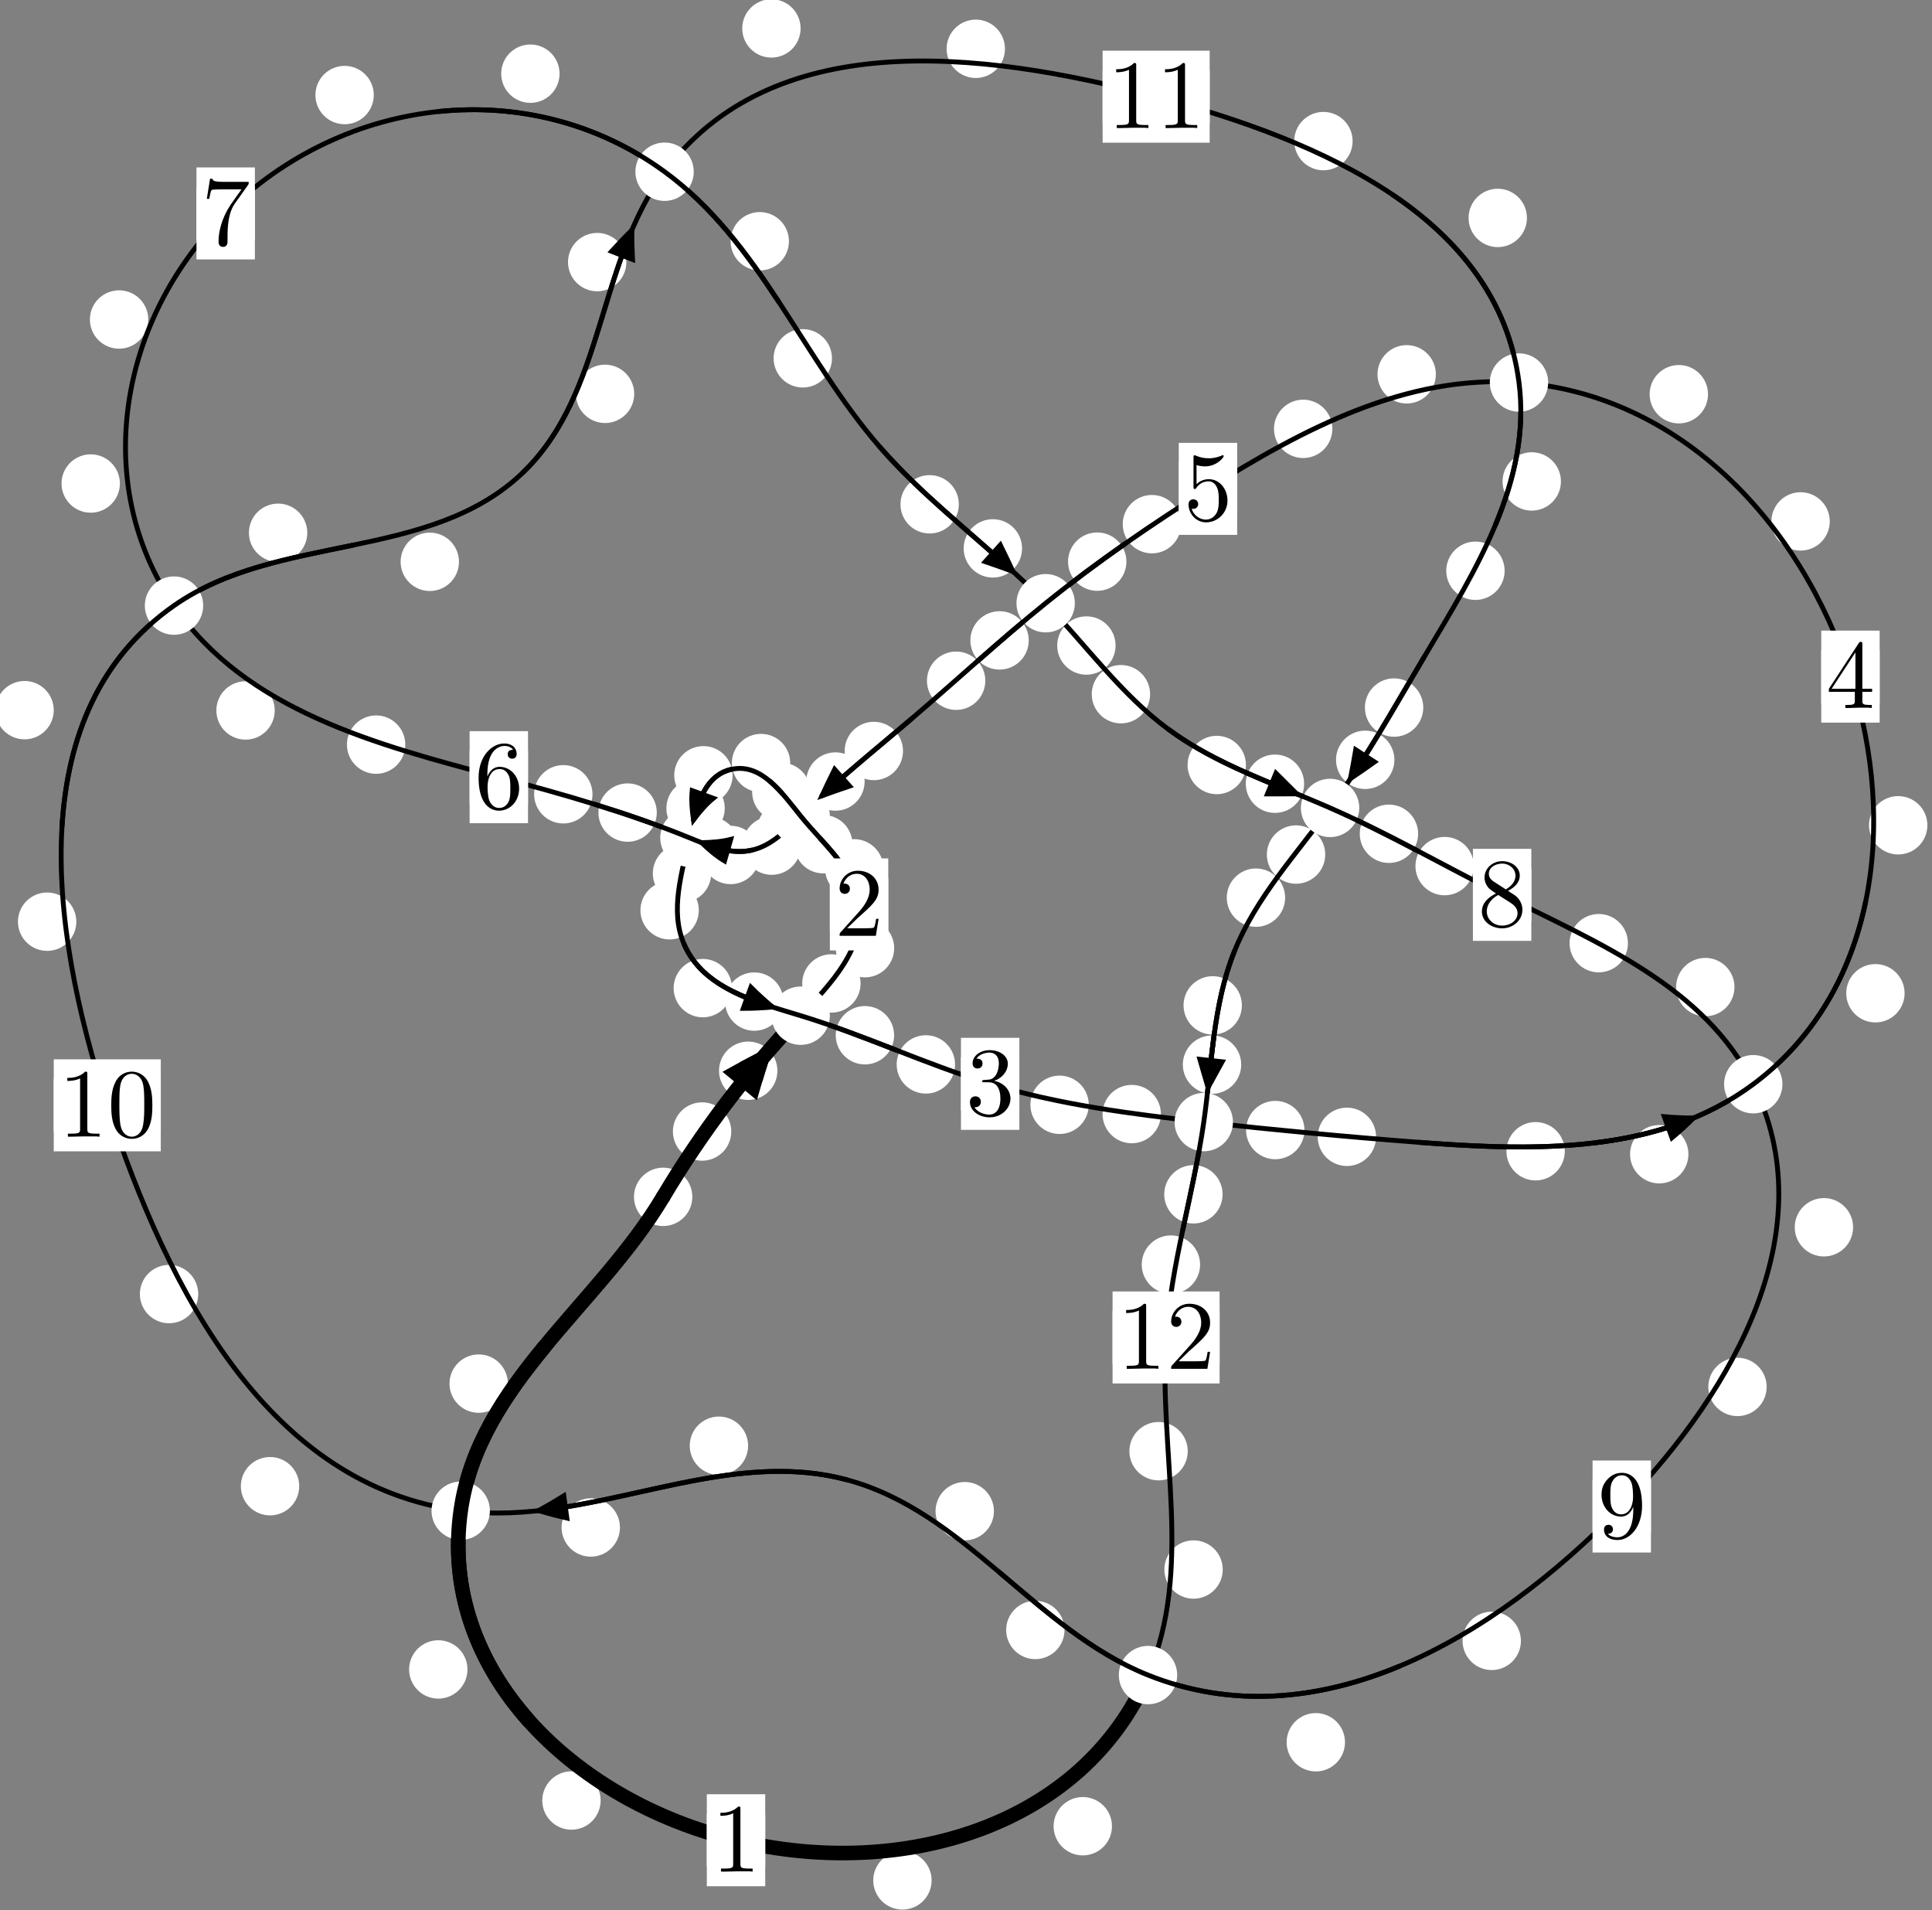 <?xml version="1.0"?>
<!-- Created by MetaPost 1.999 on 2021.07.06:0008 -->
<svg version="1.1" xmlns="http://www.w3.org/2000/svg" xmlns:xlink="http://www.w3.org/1999/xlink" width="197.865" height="195.608" viewBox="0 0 197.865 195.608">
<rect x="0" y="0" width="197.865" height="195.608" fill="#808080" stroke="none"/>
<!-- Original BoundingBox: -82.472122 -91.529343 115.392395 104.078979 -->
  <defs>
    <g transform="scale(0.01,0.01)" id="GLYPHcmr10_48">
      <path style="fill-rule: evenodd;" d="M460 -320C460 -400,455 -480,420 -554C374 -650,292 -666,250 -666C190 -666,117 -640,76 -547C44 -478,39 -400,39 -320C39 -245,43 -155,84 -79C127 2,200 22,249 22C303 22,379 1,423 -94C455 -163,460 -241,460 -320M249 -0C210 -0,151 -25,133 -121C122 -181,122 -273,122 -332C122 -396,122 -462,130 -516C149 -635,224 -644,249 -644C282 -644,348 -626,367 -527C377 -471,377 -395,377 -332C377 -257,377 -189,366 -125C351 -30,294 -0,249 -0"></path>
    </g>
    <g transform="scale(0.01,0.01)" id="GLYPHcmr10_49">
      <path style="fill-rule: evenodd;" d="M294 -640C294 -664,294 -666,271 -666C209 -602,121 -602,89 -602L89 -571C109 -571,168 -571,220 -597L220 -79C220 -43,217 -31,127 -31L95 -31L95 -0L257 -0L130 -3L217 -3L257 -3L297 -3L384 -3L419 -0L419 -31L387 -31C297 -31,294 -42,294 -79"></path>
    </g>
    <g transform="scale(0.01,0.01)" id="GLYPHcmr10_50">
      <path style="fill-rule: evenodd;" d="M127 -77L233 -180C389 -318,449 -372,449 -472C449 -586,359 -666,237 -666C124 -666,50 -574,50 -485C50 -429,100 -429,103 -429C120 -429,155 -441,155 -482C155 -508,137 -534,102 -534C94 -534,92 -534,89 -533C112 -598,166 -635,224 -635C315 -635,358 -554,358 -472C358 -392,308 -313,253 -251L61 -37C50 -26,50 -24,50 -0L421 -0L449 -174L424 -174C419 -144,412 -100,402 -85C395 -77,329 -77,307 -77"></path>
    </g>
    <g transform="scale(0.01,0.01)" id="GLYPHcmr10_51">
      <path style="fill-rule: evenodd;" d="M290 -352C372 -379,430 -449,430 -528C430 -610,342 -666,246 -666C145 -666,69 -606,69 -530C69 -497,91 -478,120 -478C151 -478,171 -500,171 -529C171 -579,124 -579,109 -579C140 -628,206 -641,242 -641C283 -641,338 -619,338 -529C338 -517,336 -459,310 -415C280 -367,246 -364,221 -363C213 -362,189 -360,182 -360C174 -359,167 -358,167 -348C167 -337,174 -337,191 -337L235 -337C317 -337,354 -269,354 -171C354 -35,285 -6,241 -6C198 -6,123 -23,88 -82C123 -77,154 -99,154 -137C154 -173,127 -193,98 -193C74 -193,42 -179,42 -135C42 -44,135 22,244 22C366 22,457 -69,457 -171C457 -253,394 -331,290 -352"></path>
    </g>
    <g transform="scale(0.01,0.01)" id="GLYPHcmr10_52">
      <path style="fill-rule: evenodd;" d="M294 -165L294 -78C294 -42,292 -31,218 -31L197 -31L197 -0L332 -0L238 -3L290 -3L332 -3L374 -3L427 -3L468 -0L468 -31L447 -31C373 -31,371 -42,371 -78L371 -165L471 -165L471 -196L371 -196L371 -651C371 -671,371 -677,355 -677C346 -677,343 -677,335 -665L28 -196L28 -165M300 -196L56 -196L300 -569"></path>
    </g>
    <g transform="scale(0.01,0.01)" id="GLYPHcmr10_53">
      <path style="fill-rule: evenodd;" d="M449 -201C449 -320,367 -420,259 -420C211 -420,168 -404,132 -369L132 -564C152 -558,185 -551,217 -551C340 -551,410 -642,410 -655C410 -661,407 -666,400 -666C399 -666,397 -666,392 -663C372 -654,323 -634,256 -634C216 -634,170 -641,123 -662C115 -665,113 -665,111 -665C101 -665,101 -657,101 -641L101 -345C101 -327,101 -319,115 -319C122 -319,124 -322,128 -328C139 -344,176 -398,257 -398C309 -398,334 -352,342 -334C358 -297,360 -258,360 -208C360 -173,360 -113,336 -71C312 -32,275 -6,229 -6C156 -6,99 -59,82 -118C85 -117,88 -116,99 -116C132 -116,149 -141,149 -165C149 -189,132 -214,99 -214C85 -214,50 -207,50 -161C50 -75,119 22,231 22C347 22,449 -74,449 -201"></path>
    </g>
    <g transform="scale(0.01,0.01)" id="GLYPHcmr10_54">
      <path style="fill-rule: evenodd;" d="M132 -328L132 -352C132 -605,256 -641,307 -641C331 -641,373 -635,395 -601C380 -601,340 -601,340 -556C340 -525,364 -510,386 -510C402 -510,432 -519,432 -558C432 -618,388 -666,305 -666C177 -666,42 -537,42 -316C42 -49,158 22,251 22C362 22,457 -72,457 -204C457 -331,368 -427,257 -427C189 -427,152 -376,132 -328M251 -6C188 -6,158 -66,152 -81C134 -128,134 -208,134 -226C134 -304,166 -404,256 -404C272 -404,318 -404,349 -342C367 -305,367 -254,367 -205C367 -157,367 -107,350 -71C320 -11,274 -6,251 -6"></path>
    </g>
    <g transform="scale(0.01,0.01)" id="GLYPHcmr10_55">
      <path style="fill-rule: evenodd;" d="M476 -609C485 -621,485 -623,485 -644L242 -644C120 -644,118 -657,114 -676L89 -676L56 -470L81 -470C84 -486,93 -549,106 -561C113 -567,191 -567,204 -567L411 -567C400 -551,321 -442,299 -409C209 -274,176 -135,176 -33C176 -23,176 22,222 22C268 22,268 -23,268 -33L268 -84C268 -139,271 -194,279 -248C283 -271,297 -357,341 -419"></path>
    </g>
    <g transform="scale(0.01,0.01)" id="GLYPHcmr10_56">
      <path style="fill-rule: evenodd;" d="M163 -457C117 -487,113 -521,113 -538C113 -599,178 -641,249 -641C322 -641,386 -589,386 -517C386 -460,347 -412,287 -377M309 -362C381 -399,430 -451,430 -517C430 -609,341 -666,250 -666C150 -666,69 -592,69 -499C69 -481,71 -436,113 -389C124 -377,161 -352,186 -335C128 -306,42 -250,42 -151C42 -45,144 22,249 22C362 22,457 -61,457 -168C457 -204,446 -249,408 -291C389 -312,373 -322,309 -362M209 -320L332 -242C360 -223,407 -193,407 -132C407 -58,332 -6,250 -6C164 -6,92 -68,92 -151C92 -209,124 -273,209 -320"></path>
    </g>
    <g transform="scale(0.01,0.01)" id="GLYPHcmr10_57">
      <path style="fill-rule: evenodd;" d="M367 -318L367 -286C367 -52,263 -6,205 -6C188 -6,134 -8,107 -42C151 -42,159 -71,159 -88C159 -119,135 -134,113 -134C97 -134,67 -125,67 -86C67 -19,121 22,206 22C335 22,457 -114,457 -329C457 -598,342 -666,253 -666C198 -666,149 -648,106 -603C65 -558,42 -516,42 -441C42 -316,130 -218,242 -218C303 -218,344 -260,367 -318M243 -241C227 -241,181 -241,150 -304C132 -341,132 -391,132 -440C132 -494,132 -541,153 -578C180 -628,218 -641,253 -641C299 -641,332 -607,349 -562C361 -530,365 -467,365 -421C365 -338,331 -241,243 -241"></path>
    </g>
  </defs>
  <path d="M74.892 115.859C74.892 115.067,74.577 114.306,74.017 113.746C73.456 113.185,72.696 112.87,71.903 112.87C71.111 112.87,70.35 113.185,69.79 113.746C69.23 114.306,68.915 115.067,68.915 115.859C68.915 116.652,69.23 117.412,69.79 117.973C70.35 118.533,71.111 118.848,71.903 118.848C72.696 118.848,73.456 118.533,74.017 117.973C74.577 117.412,74.892 116.652,74.892 115.859Z" style="fill: rgb(100%,100%,100%);stroke: none;"></path>
  <path d="M70.906 122.549C70.906 121.756,70.591 120.996,70.03 120.436C69.47 119.875,68.71 119.56,67.917 119.56C67.124 119.56,66.364 119.875,65.804 120.436C65.243 120.996,64.928 121.756,64.928 122.549C64.928 123.342,65.243 124.102,65.804 124.662C66.364 125.223,67.124 125.538,67.917 125.538C68.71 125.538,69.47 125.223,70.03 124.662C70.591 124.102,70.906 123.342,70.906 122.549Z" style="fill: rgb(100%,100%,100%);stroke: none;"></path>
  <path d="M88.138 100.696C88.138 99.903,87.823 99.143,87.262 98.583C86.702 98.022,85.942 97.707,85.149 97.707C84.356 97.707,83.596 98.022,83.036 98.583C82.475 99.143,82.16 99.903,82.16 100.696C82.16 101.489,82.475 102.249,83.036 102.809C83.596 103.37,84.356 103.685,85.149 103.685C85.942 103.685,86.702 103.37,87.262 102.809C87.823 102.249,88.138 101.489,88.138 100.696Z" style="fill: rgb(100%,100%,100%);stroke: none;"></path>
  <path d="M79.616 109.637C79.616 108.845,79.301 108.085,78.741 107.524C78.18 106.964,77.42 106.649,76.627 106.649C75.835 106.649,75.074 106.964,74.514 107.524C73.953 108.085,73.638 108.845,73.638 109.637C73.638 110.43,73.953 111.19,74.514 111.751C75.074 112.311,75.835 112.626,76.627 112.626C77.42 112.626,78.18 112.311,78.741 111.751C79.301 111.19,79.616 110.43,79.616 109.637Z" style="fill: rgb(100%,100%,100%);stroke: none;"></path>
  <path d="M90.472 88.913C90.472 88.12,90.157 87.36,89.596 86.8C89.036 86.239,88.276 85.924,87.483 85.924C86.69 85.924,85.93 86.239,85.37 86.8C84.809 87.36,84.494 88.12,84.494 88.913C84.494 89.706,84.809 90.466,85.37 91.026C85.93 91.587,86.69 91.902,87.483 91.902C88.276 91.902,89.036 91.587,89.596 91.026C90.157 90.466,90.472 89.706,90.472 88.913Z" style="fill: rgb(100%,100%,100%);stroke: none;"></path>
  <path d="M91.576 97.087C91.576 96.294,91.261 95.534,90.7 94.974C90.14 94.413,89.38 94.098,88.587 94.098C87.794 94.098,87.034 94.413,86.474 94.974C85.913 95.534,85.598 96.294,85.598 97.087C85.598 97.88,85.913 98.64,86.474 99.2C87.034 99.761,87.794 100.076,88.587 100.076C89.38 100.076,90.14 99.761,90.7 99.2C91.261 98.64,91.576 97.88,91.576 97.087Z" style="fill: rgb(100%,100%,100%);stroke: none;"></path>
  <path d="M83.008 81.088C83.008 80.296,82.693 79.535,82.132 78.975C81.572 78.414,80.812 78.099,80.019 78.099C79.226 78.099,78.466 78.414,77.906 78.975C77.345 79.535,77.03 80.296,77.03 81.088C77.03 81.881,77.345 82.641,77.906 83.202C78.466 83.762,79.226 84.077,80.019 84.077C80.812 84.077,81.572 83.762,82.132 83.202C82.693 82.641,83.008 81.881,83.008 81.088Z" style="fill: rgb(100%,100%,100%);stroke: none;"></path>
  <path d="M87.304 86.44C87.304 85.647,86.989 84.887,86.428 84.327C85.868 83.766,85.108 83.451,84.315 83.451C83.522 83.451,82.762 83.766,82.202 84.327C81.641 84.887,81.326 85.647,81.326 86.44C81.326 87.233,81.641 87.993,82.202 88.553C82.762 89.114,83.522 89.429,84.315 89.429C85.108 89.429,85.868 89.114,86.428 88.553C86.989 87.993,87.304 87.233,87.304 86.44Z" style="fill: rgb(100%,100%,100%);stroke: none;"></path>
  <path d="M75.029 79.384C75.029 78.591,74.714 77.831,74.153 77.27C73.593 76.71,72.833 76.395,72.04 76.395C71.247 76.395,70.487 76.71,69.927 77.27C69.366 77.831,69.051 78.591,69.051 79.384C69.051 80.176,69.366 80.936,69.927 81.497C70.487 82.057,71.247 82.372,72.04 82.372C72.833 82.372,73.593 82.057,74.153 81.497C74.714 80.936,75.029 80.176,75.029 79.384Z" style="fill: rgb(100%,100%,100%);stroke: none;"></path>
  <path d="M80.93 78.131C80.93 77.338,80.615 76.578,80.055 76.017C79.494 75.457,78.734 75.142,77.941 75.142C77.149 75.142,76.389 75.457,75.828 76.017C75.268 76.578,74.953 77.338,74.953 78.131C74.953 78.923,75.268 79.684,75.828 80.244C76.389 80.805,77.149 81.119,77.941 81.119C78.734 81.119,79.494 80.805,80.055 80.244C80.615 79.684,80.93 78.923,80.93 78.131Z" style="fill: rgb(100%,100%,100%);stroke: none;"></path>
  <path d="M72.836 89.428C72.836 88.635,72.521 87.875,71.961 87.314C71.4 86.754,70.64 86.439,69.848 86.439C69.055 86.439,68.295 86.754,67.734 87.314C67.174 87.875,66.859 88.635,66.859 89.428C66.859 90.22,67.174 90.98,67.734 91.541C68.295 92.101,69.055 92.416,69.848 92.416C70.64 92.416,71.4 92.101,71.961 91.541C72.521 90.98,72.836 90.22,72.836 89.428Z" style="fill: rgb(100%,100%,100%);stroke: none;"></path>
  <path d="M74.225 82.758C74.225 81.966,73.91 81.205,73.349 80.645C72.789 80.085,72.029 79.77,71.236 79.77C70.443 79.77,69.683 80.085,69.123 80.645C68.562 81.205,68.247 81.966,68.247 82.758C68.247 83.551,68.562 84.311,69.123 84.872C69.683 85.432,70.443 85.747,71.236 85.747C72.029 85.747,72.789 85.432,73.349 84.872C73.91 84.311,74.225 83.551,74.225 82.758Z" style="fill: rgb(100%,100%,100%);stroke: none;"></path>
  <path d="M74.968 101.177C74.968 100.384,74.653 99.624,74.093 99.064C73.532 98.503,72.772 98.188,71.98 98.188C71.187 98.188,70.427 98.503,69.866 99.064C69.306 99.624,68.991 100.384,68.991 101.177C68.991 101.97,69.306 102.73,69.866 103.29C70.427 103.851,71.187 104.166,71.98 104.166C72.772 104.166,73.532 103.851,74.093 103.29C74.653 102.73,74.968 101.97,74.968 101.177Z" style="fill: rgb(100%,100%,100%);stroke: none;"></path>
  <path d="M71.568 93.205C71.568 92.412,71.253 91.652,70.692 91.092C70.132 90.531,69.371 90.216,68.579 90.216C67.786 90.216,67.026 90.531,66.465 91.092C65.905 91.652,65.59 92.412,65.59 93.205C65.59 93.998,65.905 94.758,66.465 95.318C67.026 95.879,67.786 96.194,68.579 96.194C69.371 96.194,70.132 95.879,70.692 95.318C71.253 94.758,71.568 93.998,71.568 93.205Z" style="fill: rgb(100%,100%,100%);stroke: none;"></path>
  <path d="M91.57 106.002C91.57 105.209,91.255 104.449,90.694 103.888C90.134 103.328,89.374 103.013,88.581 103.013C87.788 103.013,87.028 103.328,86.467 103.888C85.907 104.449,85.592 105.209,85.592 106.002C85.592 106.794,85.907 107.554,86.467 108.115C87.028 108.675,87.788 108.99,88.581 108.99C89.374 108.99,90.134 108.675,90.694 108.115C91.255 107.554,91.57 106.794,91.57 106.002Z" style="fill: rgb(100%,100%,100%);stroke: none;"></path>
  <path d="M80.239 102.556C80.239 101.763,79.924 101.003,79.364 100.442C78.803 99.882,78.043 99.567,77.251 99.567C76.458 99.567,75.698 99.882,75.137 100.442C74.577 101.003,74.262 101.763,74.262 102.556C74.262 103.348,74.577 104.108,75.137 104.669C75.698 105.229,76.458 105.544,77.251 105.544C78.043 105.544,78.803 105.229,79.364 104.669C79.924 104.108,80.239 103.348,80.239 102.556Z" style="fill: rgb(100%,100%,100%);stroke: none;"></path>
  <path d="M111.505 113.123C111.505 112.33,111.19 111.57,110.63 111.01C110.069 110.449,109.309 110.134,108.516 110.134C107.724 110.134,106.964 110.449,106.403 111.01C105.843 111.57,105.528 112.33,105.528 113.123C105.528 113.916,105.843 114.676,106.403 115.236C106.964 115.797,107.724 116.112,108.516 116.112C109.309 116.112,110.069 115.797,110.63 115.236C111.19 114.676,111.505 113.916,111.505 113.123Z" style="fill: rgb(100%,100%,100%);stroke: none;"></path>
  <path d="M97.81 108.988C97.81 108.196,97.495 107.435,96.935 106.875C96.374 106.315,95.614 106,94.821 106C94.029 106,93.268 106.315,92.708 106.875C92.147 107.435,91.833 108.196,91.833 108.988C91.833 109.781,92.147 110.541,92.708 111.102C93.268 111.662,94.029 111.977,94.821 111.977C95.614 111.977,96.374 111.662,96.935 111.102C97.495 110.541,97.81 109.781,97.81 108.988Z" style="fill: rgb(100%,100%,100%);stroke: none;"></path>
  <path d="M133.595 115.71C133.595 114.917,133.28 114.157,132.72 113.596C132.159 113.036,131.399 112.721,130.607 112.721C129.814 112.721,129.054 113.036,128.493 113.596C127.933 114.157,127.618 114.917,127.618 115.71C127.618 116.502,127.933 117.263,128.493 117.823C129.054 118.383,129.814 118.698,130.607 118.698C131.399 118.698,132.159 118.383,132.72 117.823C133.28 117.263,133.595 116.502,133.595 115.71Z" style="fill: rgb(100%,100%,100%);stroke: none;"></path>
  <path d="M118.895 114.073C118.895 113.281,118.58 112.52,118.02 111.96C117.459 111.399,116.699 111.085,115.906 111.085C115.114 111.085,114.353 111.399,113.793 111.96C113.232 112.52,112.918 113.281,112.918 114.073C112.918 114.866,113.232 115.626,113.793 116.187C114.353 116.747,115.114 117.062,115.906 117.062C116.699 117.062,117.459 116.747,118.02 116.187C118.58 115.626,118.895 114.866,118.895 114.073Z" style="fill: rgb(100%,100%,100%);stroke: none;"></path>
  <path d="M160.257 117.88C160.257 117.087,159.942 116.327,159.382 115.766C158.821 115.206,158.061 114.891,157.268 114.891C156.476 114.891,155.716 115.206,155.155 115.766C154.595 116.327,154.28 117.087,154.28 117.88C154.28 118.672,154.595 119.433,155.155 119.993C155.716 120.554,156.476 120.868,157.268 120.868C158.061 120.868,158.821 120.554,159.382 119.993C159.942 119.433,160.257 118.672,160.257 117.88Z" style="fill: rgb(100%,100%,100%);stroke: none;"></path>
  <path d="M140.931 116.403C140.931 115.61,140.616 114.85,140.056 114.29C139.495 113.729,138.735 113.414,137.942 113.414C137.15 113.414,136.389 113.729,135.829 114.29C135.269 114.85,134.954 115.61,134.954 116.403C134.954 117.196,135.269 117.956,135.829 118.516C136.389 119.077,137.15 119.392,137.942 119.392C138.735 119.392,139.495 119.077,140.056 118.516C140.616 117.956,140.931 117.196,140.931 116.403Z" style="fill: rgb(100%,100%,100%);stroke: none;"></path>
  <path d="M195.059 101.702C195.059 100.909,194.744 100.149,194.183 99.588C193.623 99.028,192.863 98.713,192.07 98.713C191.277 98.713,190.517 99.028,189.957 99.588C189.396 100.149,189.081 100.909,189.081 101.702C189.081 102.494,189.396 103.254,189.957 103.815C190.517 104.375,191.277 104.69,192.07 104.69C192.863 104.69,193.623 104.375,194.183 103.815C194.744 103.254,195.059 102.494,195.059 101.702Z" style="fill: rgb(100%,100%,100%);stroke: none;"></path>
  <path d="M172.919 118.183C172.919 117.39,172.604 116.63,172.044 116.069C171.483 115.509,170.723 115.194,169.931 115.194C169.138 115.194,168.378 115.509,167.817 116.069C167.257 116.63,166.942 117.39,166.942 118.183C166.942 118.975,167.257 119.735,167.817 120.296C168.378 120.856,169.138 121.171,169.931 121.171C170.723 121.171,171.483 120.856,172.044 120.296C172.604 119.735,172.919 118.975,172.919 118.183Z" style="fill: rgb(100%,100%,100%);stroke: none;"></path>
  <path d="M187.395 53.389C187.395 52.596,187.08 51.836,186.52 51.276C185.959 50.715,185.199 50.4,184.406 50.4C183.614 50.4,182.854 50.715,182.293 51.276C181.733 51.836,181.418 52.596,181.418 53.389C181.418 54.182,181.733 54.942,182.293 55.502C182.854 56.063,183.614 56.378,184.406 56.378C185.199 56.378,185.959 56.063,186.52 55.502C187.08 54.942,187.395 54.182,187.395 53.389Z" style="fill: rgb(100%,100%,100%);stroke: none;"></path>
  <path d="M197.392 84.503C197.392 83.71,197.077 82.95,196.517 82.39C195.956 81.829,195.196 81.514,194.404 81.514C193.611 81.514,192.851 81.829,192.29 82.39C191.73 82.95,191.415 83.71,191.415 84.503C191.415 85.296,191.73 86.056,192.29 86.616C192.851 87.177,193.611 87.492,194.404 87.492C195.196 87.492,195.956 87.177,196.517 86.616C197.077 86.056,197.392 85.296,197.392 84.503Z" style="fill: rgb(100%,100%,100%);stroke: none;"></path>
  <path d="M147.054 38.326C147.054 37.533,146.739 36.773,146.178 36.213C145.618 35.652,144.858 35.337,144.065 35.337C143.272 35.337,142.512 35.652,141.952 36.213C141.391 36.773,141.076 37.533,141.076 38.326C141.076 39.119,141.391 39.879,141.952 40.439C142.512 41,143.272 41.315,144.065 41.315C144.858 41.315,145.618 41,146.178 40.439C146.739 39.879,147.054 39.119,147.054 38.326Z" style="fill: rgb(100%,100%,100%);stroke: none;"></path>
  <path d="M174.925 40.365C174.925 39.572,174.61 38.812,174.049 38.252C173.489 37.691,172.729 37.376,171.936 37.376C171.143 37.376,170.383 37.691,169.823 38.252C169.262 38.812,168.947 39.572,168.947 40.365C168.947 41.158,169.262 41.918,169.823 42.478C170.383 43.039,171.143 43.354,171.936 43.354C172.729 43.354,173.489 43.039,174.049 42.478C174.61 41.918,174.925 41.158,174.925 40.365Z" style="fill: rgb(100%,100%,100%);stroke: none;"></path>
  <path d="M120.963 53.671C120.963 52.878,120.648 52.118,120.087 51.557C119.527 50.997,118.767 50.682,117.974 50.682C117.181 50.682,116.421 50.997,115.861 51.557C115.3 52.118,114.985 52.878,114.985 53.671C114.985 54.464,115.3 55.224,115.861 55.784C116.421 56.345,117.181 56.66,117.974 56.66C118.767 56.66,119.527 56.345,120.087 55.784C120.648 55.224,120.963 54.464,120.963 53.671Z" style="fill: rgb(100%,100%,100%);stroke: none;"></path>
  <path d="M136.453 43.911C136.453 43.119,136.138 42.358,135.578 41.798C135.017 41.238,134.257 40.923,133.465 40.923C132.672 40.923,131.912 41.238,131.351 41.798C130.791 42.358,130.476 43.119,130.476 43.911C130.476 44.704,130.791 45.464,131.351 46.025C131.912 46.585,132.672 46.9,133.465 46.9C134.257 46.9,135.017 46.585,135.578 46.025C136.138 45.464,136.453 44.704,136.453 43.911Z" style="fill: rgb(100%,100%,100%);stroke: none;"></path>
  <path d="M105.358 65.572C105.358 64.779,105.043 64.019,104.483 63.459C103.922 62.898,103.162 62.583,102.369 62.583C101.577 62.583,100.817 62.898,100.256 63.459C99.696 64.019,99.381 64.779,99.381 65.572C99.381 66.365,99.696 67.125,100.256 67.685C100.817 68.246,101.577 68.561,102.369 68.561C103.162 68.561,103.922 68.246,104.483 67.685C105.043 67.125,105.358 66.365,105.358 65.572Z" style="fill: rgb(100%,100%,100%);stroke: none;"></path>
  <path d="M115.361 57.507C115.361 56.715,115.046 55.954,114.485 55.394C113.925 54.833,113.165 54.519,112.372 54.519C111.579 54.519,110.819 54.833,110.259 55.394C109.698 55.954,109.383 56.715,109.383 57.507C109.383 58.3,109.698 59.06,110.259 59.621C110.819 60.181,111.579 60.496,112.372 60.496C113.165 60.496,113.925 60.181,114.485 59.621C115.046 59.06,115.361 58.3,115.361 57.507Z" style="fill: rgb(100%,100%,100%);stroke: none;"></path>
  <path d="M92.482 76.895C92.482 76.102,92.167 75.342,91.607 74.782C91.046 74.221,90.286 73.906,89.493 73.906C88.701 73.906,87.941 74.221,87.38 74.782C86.82 75.342,86.505 76.102,86.505 76.895C86.505 77.688,86.82 78.448,87.38 79.008C87.941 79.569,88.701 79.884,89.493 79.884C90.286 79.884,91.046 79.569,91.607 79.008C92.167 78.448,92.482 77.688,92.482 76.895Z" style="fill: rgb(100%,100%,100%);stroke: none;"></path>
  <path d="M100.91 69.702C100.91 68.909,100.595 68.149,100.035 67.589C99.474 67.028,98.714 66.713,97.922 66.713C97.129 66.713,96.369 67.028,95.808 67.589C95.248 68.149,94.933 68.909,94.933 69.702C94.933 70.495,95.248 71.255,95.808 71.815C96.369 72.376,97.129 72.691,97.922 72.691C98.714 72.691,99.474 72.376,100.035 71.815C100.595 71.255,100.91 70.495,100.91 69.702Z" style="fill: rgb(100%,100%,100%);stroke: none;"></path>
  <path d="M83.516 85.017C83.516 84.224,83.201 83.464,82.641 82.904C82.08 82.343,81.32 82.028,80.528 82.028C79.735 82.028,78.975 82.343,78.414 82.904C77.854 83.464,77.539 84.224,77.539 85.017C77.539 85.81,77.854 86.57,78.414 87.13C78.975 87.691,79.735 88.006,80.528 88.006C81.32 88.006,82.08 87.691,82.641 87.13C83.201 86.57,83.516 85.81,83.516 85.017Z" style="fill: rgb(100%,100%,100%);stroke: none;"></path>
  <path d="M88.55 80.022C88.55 79.23,88.235 78.47,87.674 77.909C87.114 77.349,86.354 77.034,85.561 77.034C84.768 77.034,84.008 77.349,83.448 77.909C82.887 78.47,82.572 79.23,82.572 80.022C82.572 80.815,82.887 81.575,83.448 82.136C84.008 82.696,84.768 83.011,85.561 83.011C86.354 83.011,87.114 82.696,87.674 82.136C88.235 81.575,88.55 80.815,88.55 80.022Z" style="fill: rgb(100%,100%,100%);stroke: none;"></path>
  <path d="M77.816 87.543C77.816 86.75,77.501 85.99,76.94 85.43C76.38 84.869,75.62 84.554,74.827 84.554C74.034 84.554,73.274 84.869,72.714 85.43C72.153 85.99,71.838 86.75,71.838 87.543C71.838 88.336,72.153 89.096,72.714 89.656C73.274 90.217,74.034 90.532,74.827 90.532C75.62 90.532,76.38 90.217,76.94 89.656C77.501 89.096,77.816 88.336,77.816 87.543Z" style="fill: rgb(100%,100%,100%);stroke: none;"></path>
  <path d="M82.024 86.587C82.024 85.795,81.709 85.034,81.148 84.474C80.588 83.914,79.828 83.599,79.035 83.599C78.242 83.599,77.482 83.914,76.922 84.474C76.361 85.034,76.046 85.795,76.046 86.587C76.046 87.38,76.361 88.14,76.922 88.701C77.482 89.261,78.242 89.576,79.035 89.576C79.828 89.576,80.588 89.261,81.148 88.701C81.709 88.14,82.024 87.38,82.024 86.587Z" style="fill: rgb(100%,100%,100%);stroke: none;"></path>
  <path d="M67.265 83.202C67.265 82.409,66.95 81.649,66.389 81.089C65.829 80.528,65.069 80.213,64.276 80.213C63.483 80.213,62.723 80.528,62.163 81.089C61.602 81.649,61.287 82.409,61.287 83.202C61.287 83.995,61.602 84.755,62.163 85.315C62.723 85.876,63.483 86.191,64.276 86.191C65.069 86.191,65.829 85.876,66.389 85.315C66.95 84.755,67.265 83.995,67.265 83.202Z" style="fill: rgb(100%,100%,100%);stroke: none;"></path>
  <path d="M75.661 86.624C75.661 85.831,75.346 85.071,74.786 84.511C74.225 83.95,73.465 83.635,72.673 83.635C71.88 83.635,71.12 83.95,70.559 84.511C69.999 85.071,69.684 85.831,69.684 86.624C69.684 87.417,69.999 88.177,70.559 88.737C71.12 89.298,71.88 89.613,72.673 89.613C73.465 89.613,74.225 89.298,74.786 88.737C75.346 88.177,75.661 87.417,75.661 86.624Z" style="fill: rgb(100%,100%,100%);stroke: none;"></path>
  <path d="M41.508 76.244C41.508 75.451,41.193 74.691,40.633 74.131C40.072 73.57,39.312 73.255,38.519 73.255C37.727 73.255,36.966 73.57,36.406 74.131C35.846 74.691,35.531 75.451,35.531 76.244C35.531 77.037,35.846 77.797,36.406 78.357C36.966 78.918,37.727 79.233,38.519 79.233C39.312 79.233,40.072 78.918,40.633 78.357C41.193 77.797,41.508 77.037,41.508 76.244Z" style="fill: rgb(100%,100%,100%);stroke: none;"></path>
  <path d="M60.68 81.328C60.68 80.536,60.365 79.775,59.805 79.215C59.244 78.655,58.484 78.34,57.692 78.34C56.899 78.34,56.139 78.655,55.578 79.215C55.018 79.775,54.703 80.536,54.703 81.328C54.703 82.121,55.018 82.881,55.578 83.442C56.139 84.002,56.899 84.317,57.692 84.317C58.484 84.317,59.244 84.002,59.805 83.442C60.365 82.881,60.68 82.121,60.68 81.328Z" style="fill: rgb(100%,100%,100%);stroke: none;"></path>
  <path d="M12.278 49.508C12.278 48.715,11.963 47.955,11.403 47.395C10.842 46.834,10.082 46.519,9.29 46.519C8.497 46.519,7.737 46.834,7.176 47.395C6.616 47.955,6.301 48.715,6.301 49.508C6.301 50.301,6.616 51.061,7.176 51.621C7.737 52.182,8.497 52.497,9.29 52.497C10.082 52.497,10.842 52.182,11.403 51.621C11.963 51.061,12.278 50.301,12.278 49.508Z" style="fill: rgb(100%,100%,100%);stroke: none;"></path>
  <path d="M28.136 72.746C28.136 71.953,27.821 71.193,27.26 70.632C26.7 70.072,25.94 69.757,25.147 69.757C24.354 69.757,23.594 70.072,23.034 70.632C22.473 71.193,22.158 71.953,22.158 72.746C22.158 73.538,22.473 74.298,23.034 74.859C23.594 75.419,24.354 75.734,25.147 75.734C25.94 75.734,26.7 75.419,27.26 74.859C27.821 74.298,28.136 73.538,28.136 72.746Z" style="fill: rgb(100%,100%,100%);stroke: none;"></path>
  <path d="M38.281 9.734C38.281 8.941,37.966 8.181,37.406 7.62C36.845 7.06,36.085 6.745,35.292 6.745C34.5 6.745,33.739 7.06,33.179 7.62C32.618 8.181,32.303 8.941,32.303 9.734C32.303 10.526,32.618 11.286,33.179 11.847C33.739 12.407,34.5 12.722,35.292 12.722C36.085 12.722,36.845 12.407,37.406 11.847C37.966 11.286,38.281 10.526,38.281 9.734Z" style="fill: rgb(100%,100%,100%);stroke: none;"></path>
  <path d="M15.185 32.714C15.185 31.922,14.87 31.162,14.309 30.601C13.749 30.041,12.989 29.726,12.196 29.726C11.403 29.726,10.643 30.041,10.083 30.601C9.522 31.162,9.207 31.922,9.207 32.714C9.207 33.507,9.522 34.267,10.083 34.828C10.643 35.388,11.403 35.703,12.196 35.703C12.989 35.703,13.749 35.388,14.309 34.828C14.87 34.267,15.185 33.507,15.185 32.714Z" style="fill: rgb(100%,100%,100%);stroke: none;"></path>
  <path d="M80.799 24.703C80.799 23.91,80.484 23.15,79.923 22.589C79.363 22.029,78.603 21.714,77.81 21.714C77.017 21.714,76.257 22.029,75.697 22.589C75.136 23.15,74.821 23.91,74.821 24.703C74.821 25.495,75.136 26.255,75.697 26.816C76.257 27.376,77.017 27.691,77.81 27.691C78.603 27.691,79.363 27.376,79.923 26.816C80.484 26.255,80.799 25.495,80.799 24.703Z" style="fill: rgb(100%,100%,100%);stroke: none;"></path>
  <path d="M57.307 7.545C57.307 6.752,56.993 5.992,56.432 5.431C55.872 4.871,55.111 4.556,54.319 4.556C53.526 4.556,52.766 4.871,52.205 5.431C51.645 5.992,51.33 6.752,51.33 7.545C51.33 8.337,51.645 9.097,52.205 9.658C52.766 10.218,53.526 10.533,54.319 10.533C55.111 10.533,55.872 10.218,56.432 9.658C56.993 9.097,57.307 8.337,57.307 7.545Z" style="fill: rgb(100%,100%,100%);stroke: none;"></path>
  <path d="M98.198 51.637C98.198 50.845,97.883 50.085,97.323 49.524C96.762 48.964,96.002 48.649,95.209 48.649C94.417 48.649,93.656 48.964,93.096 49.524C92.536 50.085,92.221 50.845,92.221 51.637C92.221 52.43,92.536 53.19,93.096 53.751C93.656 54.311,94.417 54.626,95.209 54.626C96.002 54.626,96.762 54.311,97.323 53.751C97.883 53.19,98.198 52.43,98.198 51.637Z" style="fill: rgb(100%,100%,100%);stroke: none;"></path>
  <path d="M85.206 36.69C85.206 35.897,84.891 35.137,84.331 34.577C83.771 34.016,83.01 33.701,82.218 33.701C81.425 33.701,80.665 34.016,80.104 34.577C79.544 35.137,79.229 35.897,79.229 36.69C79.229 37.483,79.544 38.243,80.104 38.803C80.665 39.364,81.425 39.679,82.218 39.679C83.01 39.679,83.771 39.364,84.331 38.803C84.891 38.243,85.206 37.483,85.206 36.69Z" style="fill: rgb(100%,100%,100%);stroke: none;"></path>
  <path d="M114.251 66.097C114.251 65.304,113.936 64.544,113.376 63.983C112.815 63.423,112.055 63.108,111.262 63.108C110.47 63.108,109.71 63.423,109.149 63.983C108.589 64.544,108.274 65.304,108.274 66.097C108.274 66.889,108.589 67.65,109.149 68.21C109.71 68.77,110.47 69.085,111.262 69.085C112.055 69.085,112.815 68.77,113.376 68.21C113.936 67.65,114.251 66.889,114.251 66.097Z" style="fill: rgb(100%,100%,100%);stroke: none;"></path>
  <path d="M104.673 56.151C104.673 55.358,104.358 54.598,103.798 54.038C103.237 53.477,102.477 53.162,101.684 53.162C100.892 53.162,100.131 53.477,99.571 54.038C99.01 54.598,98.695 55.358,98.695 56.151C98.695 56.944,99.01 57.704,99.571 58.264C100.131 58.825,100.892 59.14,101.684 59.14C102.477 59.14,103.237 58.825,103.798 58.264C104.358 57.704,104.673 56.944,104.673 56.151Z" style="fill: rgb(100%,100%,100%);stroke: none;"></path>
  <path d="M127.601 78.33C127.601 77.537,127.286 76.777,126.726 76.217C126.165 75.656,125.405 75.341,124.612 75.341C123.82 75.341,123.06 75.656,122.499 76.217C121.939 76.777,121.624 77.537,121.624 78.33C121.624 79.123,121.939 79.883,122.499 80.443C123.06 81.004,123.82 81.319,124.612 81.319C125.405 81.319,126.165 81.004,126.726 80.443C127.286 79.883,127.601 79.123,127.601 78.33Z" style="fill: rgb(100%,100%,100%);stroke: none;"></path>
  <path d="M117.788 71.081C117.788 70.288,117.473 69.528,116.913 68.967C116.352 68.407,115.592 68.092,114.799 68.092C114.007 68.092,113.247 68.407,112.686 68.967C112.126 69.528,111.811 70.288,111.811 71.081C111.811 71.873,112.126 72.633,112.686 73.194C113.247 73.754,114.007 74.069,114.799 74.069C115.592 74.069,116.352 73.754,116.913 73.194C117.473 72.633,117.788 71.873,117.788 71.081Z" style="fill: rgb(100%,100%,100%);stroke: none;"></path>
  <path d="M145.236 85.372C145.236 84.58,144.921 83.82,144.36 83.259C143.8 82.699,143.04 82.384,142.247 82.384C141.454 82.384,140.694 82.699,140.134 83.259C139.573 83.82,139.258 84.58,139.258 85.372C139.258 86.165,139.573 86.925,140.134 87.486C140.694 88.046,141.454 88.361,142.247 88.361C143.04 88.361,143.8 88.046,144.36 87.486C144.921 86.925,145.236 86.165,145.236 85.372Z" style="fill: rgb(100%,100%,100%);stroke: none;"></path>
  <path d="M133.562 80.248C133.562 79.455,133.247 78.695,132.687 78.134C132.126 77.574,131.366 77.259,130.573 77.259C129.781 77.259,129.02 77.574,128.46 78.134C127.899 78.695,127.585 79.455,127.585 80.248C127.585 81.04,127.899 81.801,128.46 82.361C129.02 82.922,129.781 83.236,130.573 83.236C131.366 83.236,132.126 82.922,132.687 82.361C133.247 81.801,133.562 81.04,133.562 80.248Z" style="fill: rgb(100%,100%,100%);stroke: none;"></path>
  <path d="M166.724 96.575C166.724 95.782,166.409 95.022,165.848 94.461C165.288 93.901,164.528 93.586,163.735 93.586C162.942 93.586,162.182 93.901,161.622 94.461C161.061 95.022,160.746 95.782,160.746 96.575C160.746 97.367,161.061 98.127,161.622 98.688C162.182 99.248,162.942 99.563,163.735 99.563C164.528 99.563,165.288 99.248,165.848 98.688C166.409 98.127,166.724 97.367,166.724 96.575Z" style="fill: rgb(100%,100%,100%);stroke: none;"></path>
  <path d="M150.941 88.683C150.941 87.89,150.626 87.13,150.065 86.569C149.505 86.009,148.745 85.694,147.952 85.694C147.159 85.694,146.399 86.009,145.839 86.569C145.278 87.13,144.963 87.89,144.963 88.683C144.963 89.475,145.278 90.236,145.839 90.796C146.399 91.356,147.159 91.671,147.952 91.671C148.745 91.671,149.505 91.356,150.065 90.796C150.626 90.236,150.941 89.475,150.941 88.683Z" style="fill: rgb(100%,100%,100%);stroke: none;"></path>
  <path d="M189.784 125.664C189.784 124.871,189.469 124.111,188.909 123.55C188.348 122.99,187.588 122.675,186.796 122.675C186.003 122.675,185.243 122.99,184.682 123.55C184.122 124.111,183.807 124.871,183.807 125.664C183.807 126.456,184.122 127.216,184.682 127.777C185.243 128.337,186.003 128.652,186.796 128.652C187.588 128.652,188.348 128.337,188.909 127.777C189.469 127.216,189.784 126.456,189.784 125.664Z" style="fill: rgb(100%,100%,100%);stroke: none;"></path>
  <path d="M177.636 101.071C177.636 100.278,177.321 99.518,176.761 98.957C176.2 98.397,175.44 98.082,174.647 98.082C173.855 98.082,173.094 98.397,172.534 98.957C171.973 99.518,171.659 100.278,171.659 101.071C171.659 101.863,171.973 102.623,172.534 103.184C173.094 103.744,173.855 104.059,174.647 104.059C175.44 104.059,176.2 103.744,176.761 103.184C177.321 102.623,177.636 101.863,177.636 101.071Z" style="fill: rgb(100%,100%,100%);stroke: none;"></path>
  <path d="M155.764 168.013C155.764 167.22,155.449 166.46,154.889 165.9C154.328 165.339,153.568 165.024,152.776 165.024C151.983 165.024,151.223 165.339,150.662 165.9C150.102 166.46,149.787 167.22,149.787 168.013C149.787 168.806,150.102 169.566,150.662 170.126C151.223 170.687,151.983 171.002,152.776 171.002C153.568 171.002,154.328 170.687,154.889 170.126C155.449 169.566,155.764 168.806,155.764 168.013Z" style="fill: rgb(100%,100%,100%);stroke: none;"></path>
  <path d="M180.933 142.01C180.933 141.218,180.618 140.458,180.058 139.897C179.497 139.337,178.737 139.022,177.945 139.022C177.152 139.022,176.392 139.337,175.831 139.897C175.271 140.458,174.956 141.218,174.956 142.01C174.956 142.803,175.271 143.563,175.831 144.124C176.392 144.684,177.152 144.999,177.945 144.999C178.737 144.999,179.497 144.684,180.058 144.124C180.618 143.563,180.933 142.803,180.933 142.01Z" style="fill: rgb(100%,100%,100%);stroke: none;"></path>
  <path d="M109.023 166.896C109.023 166.104,108.708 165.344,108.147 164.783C107.587 164.223,106.827 163.908,106.034 163.908C105.241 163.908,104.481 164.223,103.921 164.783C103.36 165.344,103.045 166.104,103.045 166.896C103.045 167.689,103.36 168.449,103.921 169.01C104.481 169.57,105.241 169.885,106.034 169.885C106.827 169.885,107.587 169.57,108.147 169.01C108.708 168.449,109.023 167.689,109.023 166.896Z" style="fill: rgb(100%,100%,100%);stroke: none;"></path>
  <path d="M137.747 178.394C137.747 177.601,137.432 176.841,136.871 176.28C136.311 175.72,135.55 175.405,134.758 175.405C133.965 175.405,133.205 175.72,132.644 176.28C132.084 176.841,131.769 177.601,131.769 178.394C131.769 179.186,132.084 179.947,132.644 180.507C133.205 181.068,133.965 181.382,134.758 181.382C135.55 181.382,136.311 181.068,136.871 180.507C137.432 179.947,137.747 179.186,137.747 178.394Z" style="fill: rgb(100%,100%,100%);stroke: none;"></path>
  <path d="M76.617 148.032C76.617 147.239,76.302 146.479,75.741 145.919C75.181 145.358,74.421 145.043,73.628 145.043C72.835 145.043,72.075 145.358,71.515 145.919C70.954 146.479,70.639 147.239,70.639 148.032C70.639 148.825,70.954 149.585,71.515 150.145C72.075 150.706,72.835 151.021,73.628 151.021C74.421 151.021,75.181 150.706,75.741 150.145C76.302 149.585,76.617 148.825,76.617 148.032Z" style="fill: rgb(100%,100%,100%);stroke: none;"></path>
  <path d="M101.792 154.733C101.792 153.941,101.477 153.181,100.916 152.62C100.356 152.06,99.596 151.745,98.803 151.745C98.01 151.745,97.25 152.06,96.69 152.62C96.129 153.181,95.814 153.941,95.814 154.733C95.814 155.526,96.129 156.286,96.69 156.847C97.25 157.407,98.01 157.722,98.803 157.722C99.596 157.722,100.356 157.407,100.916 156.847C101.477 156.286,101.792 155.526,101.792 154.733Z" style="fill: rgb(100%,100%,100%);stroke: none;"></path>
  <path d="M30.644 152.175C30.644 151.383,30.329 150.623,29.769 150.062C29.208 149.502,28.448 149.187,27.655 149.187C26.863 149.187,26.102 149.502,25.542 150.062C24.981 150.623,24.667 151.383,24.667 152.175C24.667 152.968,24.981 153.728,25.542 154.289C26.102 154.849,26.863 155.164,27.655 155.164C28.448 155.164,29.208 154.849,29.769 154.289C30.329 153.728,30.644 152.968,30.644 152.175Z" style="fill: rgb(100%,100%,100%);stroke: none;"></path>
  <path d="M63.492 156.403C63.492 155.61,63.177 154.85,62.617 154.289C62.056 153.729,61.296 153.414,60.503 153.414C59.711 153.414,58.95 153.729,58.39 154.289C57.829 154.85,57.514 155.61,57.514 156.403C57.514 157.195,57.829 157.955,58.39 158.516C58.95 159.076,59.711 159.391,60.503 159.391C61.296 159.391,62.056 159.076,62.617 158.516C63.177 157.955,63.492 157.195,63.492 156.403Z" style="fill: rgb(100%,100%,100%);stroke: none;"></path>
  <path d="M7.816 94.374C7.816 93.581,7.501 92.821,6.94 92.261C6.38 91.7,5.62 91.385,4.827 91.385C4.034 91.385,3.274 91.7,2.714 92.261C2.153 92.821,1.838 93.581,1.838 94.374C1.838 95.167,2.153 95.927,2.714 96.487C3.274 97.048,4.034 97.363,4.827 97.363C5.62 97.363,6.38 97.048,6.94 96.487C7.501 95.927,7.816 95.167,7.816 94.374Z" style="fill: rgb(100%,100%,100%);stroke: none;"></path>
  <path d="M20.302 132.504C20.302 131.711,19.987 130.951,19.427 130.39C18.867 129.83,18.106 129.515,17.314 129.515C16.521 129.515,15.761 129.83,15.2 130.39C14.64 130.951,14.325 131.711,14.325 132.504C14.325 133.296,14.64 134.056,15.2 134.617C15.761 135.177,16.521 135.492,17.314 135.492C18.106 135.492,18.867 135.177,19.427 134.617C19.987 134.056,20.302 133.296,20.302 132.504Z" style="fill: rgb(100%,100%,100%);stroke: none;"></path>
  <path d="M31.471 54.553C31.471 53.76,31.156 53,30.595 52.439C30.035 51.879,29.275 51.564,28.482 51.564C27.689 51.564,26.929 51.879,26.369 52.439C25.808 53,25.493 53.76,25.493 54.553C25.493 55.345,25.808 56.105,26.369 56.666C26.929 57.226,27.689 57.541,28.482 57.541C29.275 57.541,30.035 57.226,30.595 56.666C31.156 56.105,31.471 55.345,31.471 54.553Z" style="fill: rgb(100%,100%,100%);stroke: none;"></path>
  <path d="M5.505 72.716C5.505 71.923,5.19 71.163,4.63 70.602C4.069 70.042,3.309 69.727,2.517 69.727C1.724 69.727,0.964 70.042,0.403 70.602C-0.157 71.163,-0.472 71.923,-0.472 72.716C-0.472 73.508,-0.157 74.268,0.403 74.829C0.964 75.389,1.724 75.704,2.517 75.704C3.309 75.704,4.069 75.389,4.63 74.829C5.19 74.268,5.505 73.508,5.505 72.716Z" style="fill: rgb(100%,100%,100%);stroke: none;"></path>
  <path d="M64.953 40.327C64.953 39.534,64.638 38.774,64.078 38.214C63.517 37.653,62.757 37.338,61.964 37.338C61.172 37.338,60.411 37.653,59.851 38.214C59.29 38.774,58.975 39.534,58.975 40.327C58.975 41.12,59.29 41.88,59.851 42.44C60.411 43.001,61.172 43.316,61.964 43.316C62.757 43.316,63.517 43.001,64.078 42.44C64.638 41.88,64.953 41.12,64.953 40.327Z" style="fill: rgb(100%,100%,100%);stroke: none;"></path>
  <path d="M47.006 57.525C47.006 56.732,46.691 55.972,46.131 55.412C45.57 54.851,44.81 54.536,44.017 54.536C43.225 54.536,42.464 54.851,41.904 55.412C41.344 55.972,41.029 56.732,41.029 57.525C41.029 58.318,41.344 59.078,41.904 59.638C42.464 60.199,43.225 60.514,44.017 60.514C44.81 60.514,45.57 60.199,46.131 59.638C46.691 59.078,47.006 58.318,47.006 57.525Z" style="fill: rgb(100%,100%,100%);stroke: none;"></path>
  <path d="M81.993 2.91C81.993 2.117,81.678 1.357,81.118 0.796C80.557 0.236,79.797 -0.079,79.004 -0.079C78.212 -0.079,77.451 0.236,76.891 0.796C76.331 1.357,76.016 2.117,76.016 2.91C76.016 3.702,76.331 4.463,76.891 5.023C77.451 5.584,78.212 5.898,79.004 5.898C79.797 5.898,80.557 5.584,81.118 5.023C81.678 4.463,81.993 3.702,81.993 2.91Z" style="fill: rgb(100%,100%,100%);stroke: none;"></path>
  <path d="M64.15 26.837C64.15 26.044,63.836 25.284,63.275 24.724C62.715 24.163,61.954 23.848,61.162 23.848C60.369 23.848,59.609 24.163,59.048 24.724C58.488 25.284,58.173 26.044,58.173 26.837C58.173 27.63,58.488 28.39,59.048 28.95C59.609 29.511,60.369 29.826,61.162 29.826C61.954 29.826,62.715 29.511,63.275 28.95C63.836 28.39,64.15 27.63,64.15 26.837Z" style="fill: rgb(100%,100%,100%);stroke: none;"></path>
  <path d="M138.527 14.447C138.527 13.654,138.212 12.894,137.651 12.333C137.091 11.773,136.331 11.458,135.538 11.458C134.745 11.458,133.985 11.773,133.425 12.333C132.864 12.894,132.549 13.654,132.549 14.447C132.549 15.239,132.864 16,133.425 16.56C133.985 17.121,134.745 17.435,135.538 17.435C136.331 17.435,137.091 17.121,137.651 16.56C138.212 16,138.527 15.239,138.527 14.447Z" style="fill: rgb(100%,100%,100%);stroke: none;"></path>
  <path d="M102.923 4.997C102.923 4.205,102.608 3.445,102.048 2.884C101.488 2.324,100.727 2.009,99.935 2.009C99.142 2.009,98.382 2.324,97.821 2.884C97.261 3.445,96.946 4.205,96.946 4.997C96.946 5.79,97.261 6.55,97.821 7.111C98.382 7.671,99.142 7.986,99.935 7.986C100.727 7.986,101.488 7.671,102.048 7.111C102.608 6.55,102.923 5.79,102.923 4.997Z" style="fill: rgb(100%,100%,100%);stroke: none;"></path>
  <path d="M159.862 49.296C159.862 48.503,159.547 47.743,158.987 47.183C158.426 46.622,157.666 46.307,156.874 46.307C156.081 46.307,155.321 46.622,154.76 47.183C154.2 47.743,153.885 48.503,153.885 49.296C153.885 50.089,154.2 50.849,154.76 51.409C155.321 51.97,156.081 52.285,156.874 52.285C157.666 52.285,158.426 51.97,158.987 51.409C159.547 50.849,159.862 50.089,159.862 49.296Z" style="fill: rgb(100%,100%,100%);stroke: none;"></path>
  <path d="M156.381 22.314C156.381 21.521,156.066 20.761,155.505 20.201C154.945 19.64,154.185 19.325,153.392 19.325C152.599 19.325,151.839 19.64,151.279 20.201C150.718 20.761,150.403 21.521,150.403 22.314C150.403 23.107,150.718 23.867,151.279 24.427C151.839 24.988,152.599 25.303,153.392 25.303C154.185 25.303,154.945 24.988,155.505 24.427C156.066 23.867,156.381 23.107,156.381 22.314Z" style="fill: rgb(100%,100%,100%);stroke: none;"></path>
  <path d="M145.763 72.449C145.763 71.657,145.448 70.896,144.888 70.336C144.327 69.775,143.567 69.46,142.775 69.46C141.982 69.46,141.222 69.775,140.661 70.336C140.101 70.896,139.786 71.657,139.786 72.449C139.786 73.242,140.101 74.002,140.661 74.563C141.222 75.123,141.982 75.438,142.775 75.438C143.567 75.438,144.327 75.123,144.888 74.563C145.448 74.002,145.763 73.242,145.763 72.449Z" style="fill: rgb(100%,100%,100%);stroke: none;"></path>
  <path d="M154.096 58.441C154.096 57.648,153.781 56.888,153.22 56.328C152.66 55.767,151.9 55.452,151.107 55.452C150.314 55.452,149.554 55.767,148.994 56.328C148.433 56.888,148.118 57.648,148.118 58.441C148.118 59.234,148.433 59.994,148.994 60.554C149.554 61.115,150.314 61.43,151.107 61.43C151.9 61.43,152.66 61.115,153.22 60.554C153.781 59.994,154.096 59.234,154.096 58.441Z" style="fill: rgb(100%,100%,100%);stroke: none;"></path>
  <path d="M135.722 87.5C135.722 86.707,135.407 85.947,134.846 85.386C134.286 84.826,133.526 84.511,132.733 84.511C131.94 84.511,131.18 84.826,130.62 85.386C130.059 85.947,129.744 86.707,129.744 87.5C129.744 88.292,130.059 89.052,130.62 89.613C131.18 90.173,131.94 90.488,132.733 90.488C133.526 90.488,134.286 90.173,134.846 89.613C135.407 89.052,135.722 88.292,135.722 87.5Z" style="fill: rgb(100%,100%,100%);stroke: none;"></path>
  <path d="M142.807 77.8C142.807 77.007,142.492 76.247,141.932 75.686C141.371 75.126,140.611 74.811,139.818 74.811C139.025 74.811,138.265 75.126,137.705 75.686C137.144 76.247,136.829 77.007,136.829 77.8C136.829 78.592,137.144 79.353,137.705 79.913C138.265 80.474,139.025 80.788,139.818 80.788C140.611 80.788,141.371 80.474,141.932 79.913C142.492 79.353,142.807 78.592,142.807 77.8Z" style="fill: rgb(100%,100%,100%);stroke: none;"></path>
  <path d="M127.189 102.942C127.189 102.149,126.874 101.389,126.314 100.829C125.753 100.268,124.993 99.953,124.201 99.953C123.408 99.953,122.648 100.268,122.087 100.829C121.527 101.389,121.212 102.149,121.212 102.942C121.212 103.735,121.527 104.495,122.087 105.055C122.648 105.616,123.408 105.931,124.201 105.931C124.993 105.931,125.753 105.616,126.314 105.055C126.874 104.495,127.189 103.735,127.189 102.942Z" style="fill: rgb(100%,100%,100%);stroke: none;"></path>
  <path d="M131.616 91.913C131.616 91.121,131.301 90.361,130.74 89.8C130.18 89.24,129.42 88.925,128.627 88.925C127.834 88.925,127.074 89.24,126.514 89.8C125.953 90.361,125.638 91.121,125.638 91.913C125.638 92.706,125.953 93.466,126.514 94.027C127.074 94.587,127.834 94.902,128.627 94.902C129.42 94.902,130.18 94.587,130.74 94.027C131.301 93.466,131.616 92.706,131.616 91.913Z" style="fill: rgb(100%,100%,100%);stroke: none;"></path>
  <path d="M125.212 122.29C125.212 121.497,124.897 120.737,124.337 120.177C123.776 119.616,123.016 119.301,122.224 119.301C121.431 119.301,120.671 119.616,120.11 120.177C119.55 120.737,119.235 121.497,119.235 122.29C119.235 123.083,119.55 123.843,120.11 124.403C120.671 124.964,121.431 125.279,122.224 125.279C123.016 125.279,123.776 124.964,124.337 124.403C124.897 123.843,125.212 123.083,125.212 122.29Z" style="fill: rgb(100%,100%,100%);stroke: none;"></path>
  <path d="M127.117 109.009C127.117 108.216,126.802 107.456,126.241 106.896C125.681 106.335,124.921 106.02,124.128 106.02C123.335 106.02,122.575 106.335,122.015 106.896C121.454 107.456,121.139 108.216,121.139 109.009C121.139 109.802,121.454 110.562,122.015 111.122C122.575 111.683,123.335 111.998,124.128 111.998C124.921 111.998,125.681 111.683,126.241 111.122C126.802 110.562,127.117 109.802,127.117 109.009Z" style="fill: rgb(100%,100%,100%);stroke: none;"></path>
  <path d="M121.642 148.592C121.642 147.799,121.327 147.039,120.766 146.479C120.206 145.918,119.445 145.603,118.653 145.603C117.86 145.603,117.1 145.918,116.539 146.479C115.979 147.039,115.664 147.799,115.664 148.592C115.664 149.385,115.979 150.145,116.539 150.705C117.1 151.266,117.86 151.581,118.653 151.581C119.445 151.581,120.206 151.266,120.766 150.705C121.327 150.145,121.642 149.385,121.642 148.592Z" style="fill: rgb(100%,100%,100%);stroke: none;"></path>
  <path d="M122.907 129.485C122.907 128.693,122.592 127.933,122.031 127.372C121.471 126.812,120.711 126.497,119.918 126.497C119.125 126.497,118.365 126.812,117.805 127.372C117.244 127.933,116.929 128.693,116.929 129.485C116.929 130.278,117.244 131.038,117.805 131.599C118.365 132.159,119.125 132.474,119.918 132.474C120.711 132.474,121.471 132.159,122.031 131.599C122.592 131.038,122.907 130.278,122.907 129.485Z" style="fill: rgb(100%,100%,100%);stroke: none;"></path>
  <path d="M113.882 186.991C113.882 186.199,113.567 185.439,113.006 184.878C112.446 184.318,111.686 184.003,110.893 184.003C110.1 184.003,109.34 184.318,108.78 184.878C108.219 185.439,107.904 186.199,107.904 186.991C107.904 187.784,108.219 188.544,108.78 189.105C109.34 189.665,110.1 189.98,110.893 189.98C111.686 189.98,112.446 189.665,113.006 189.105C113.567 188.544,113.882 187.784,113.882 186.991Z" style="fill: rgb(100%,100%,100%);stroke: none;"></path>
  <path d="M125.227 160.707C125.227 159.915,124.912 159.155,124.351 158.594C123.791 158.034,123.031 157.719,122.238 157.719C121.445 157.719,120.685 158.034,120.125 158.594C119.564 159.155,119.249 159.915,119.249 160.707C119.249 161.5,119.564 162.26,120.125 162.821C120.685 163.381,121.445 163.696,122.238 163.696C123.031 163.696,123.791 163.381,124.351 162.821C124.912 162.26,125.227 161.5,125.227 160.707Z" style="fill: rgb(100%,100%,100%);stroke: none;"></path>
  <path d="M61.515 184.359C61.515 183.567,61.2 182.807,60.64 182.246C60.079 181.686,59.319 181.371,58.526 181.371C57.734 181.371,56.973 181.686,56.413 182.246C55.852 182.807,55.537 183.567,55.537 184.359C55.537 185.152,55.852 185.912,56.413 186.473C56.973 187.033,57.734 187.348,58.526 187.348C59.319 187.348,60.079 187.033,60.64 186.473C61.2 185.912,61.515 185.152,61.515 184.359Z" style="fill: rgb(100%,100%,100%);stroke: none;"></path>
  <path d="M95.411 192.541C95.411 191.748,95.096 190.988,94.536 190.427C93.975 189.867,93.215 189.552,92.422 189.552C91.63 189.552,90.87 189.867,90.309 190.427C89.749 190.988,89.434 191.748,89.434 192.541C89.434 193.333,89.749 194.093,90.309 194.654C90.87 195.214,91.63 195.529,92.422 195.529C93.215 195.529,93.975 195.214,94.536 194.654C95.096 194.093,95.411 193.333,95.411 192.541Z" style="fill: rgb(100%,100%,100%);stroke: none;"></path>
  <path d="M52.013 141.672C52.013 140.879,51.698 140.119,51.137 139.559C50.577 138.998,49.817 138.683,49.024 138.683C48.231 138.683,47.471 138.998,46.911 139.559C46.35 140.119,46.035 140.879,46.035 141.672C46.035 142.465,46.35 143.225,46.911 143.785C47.471 144.346,48.231 144.661,49.024 144.661C49.817 144.661,50.577 144.346,51.137 143.785C51.698 143.225,52.013 142.465,52.013 141.672Z" style="fill: rgb(100%,100%,100%);stroke: none;"></path>
  <path d="M47.876 170.938C47.876 170.145,47.561 169.385,47.001 168.825C46.44 168.264,45.68 167.949,44.888 167.949C44.095 167.949,43.335 168.264,42.774 168.825C42.214 169.385,41.899 170.145,41.899 170.938C41.899 171.731,42.214 172.491,42.774 173.051C43.335 173.612,44.095 173.927,44.888 173.927C45.68 173.927,46.44 173.612,47.001 173.051C47.561 172.491,47.876 171.731,47.876 170.938Z" style="fill: rgb(100%,100%,100%);stroke: none;"></path>
  <path d="M67.917 122.549C71.903 115.859,76.627 109.637,82 104C85.149 100.696,88.587 97.087,87.982 92.607C87.483 88.913,84.315 86.44,82 83.556C80.019 81.088,77.941 78.131,74.94 78.768C72.04 79.384,71.236 82.758,70.607 85.782C69.848 89.428,68.579 93.205,70.046 96.644C71.98 101.177,77.251 102.556,82 104C88.581 106.002,94.821 108.988,101.406 110.976C108.516 113.123,115.906 114.073,123.284 114.895C130.607 115.71,137.942 116.403,145.289 116.964C157.268 117.88,169.931 118.183,179.559 111.015C192.07 101.702,194.404 84.503,189.513 69.281C184.406 53.389,171.936 40.365,155.567 39.167C144.065 38.326,133.465 43.911,123.713 50.055C117.974 53.671,112.372 57.507,107.091 61.765C102.369 65.572,97.922 69.702,93.309 73.639C89.493 76.895,85.561 80.022,82 83.556C80.528 85.017,79.035 86.587,77.007 87.048C74.827 87.543,72.673 86.624,70.607 85.782C64.276 83.202,57.692 81.328,51.085 79.576C38.519 76.244,25.147 72.746,17.821 62.01C9.29 49.508,12.196 32.714,23.113 21.852C35.292 9.734,54.319 7.545,68.063 17.583C77.81 24.703,82.218 36.69,90.094 45.752C95.209 51.637,101.684 56.151,107.091 61.765C111.262 66.097,114.799 71.081,119.644 74.66C124.612 78.33,130.573 80.248,136.22 82.726C142.247 85.372,147.952 88.683,153.839 91.626C163.735 96.575,174.647 101.071,179.559 111.015C186.796 125.664,177.945 142.01,166.091 154.256C152.776 168.013,134.758 178.394,117.573 171.515C106.034 166.896,98.803 154.733,86.713 151.515C73.628 148.032,60.503 156.403,47.184 154.689C27.655 152.175,17.314 132.504,10.985 113.179C4.827 94.374,2.517 72.716,17.821 62.01C28.482 54.553,44.017 57.525,53.538 48.402C61.964 40.327,61.162 26.837,68.063 17.583C79.004 2.91,99.935 4.997,118.406 9.9C135.538 14.447,153.392 22.314,155.567 39.167C156.874 49.296,151.107 58.441,145.893 67.207C142.775 72.449,139.818 77.8,136.22 82.726C132.733 87.5,128.627 91.913,126.42 97.411C124.201 102.942,124.128 109.009,123.284 114.895C122.224 122.29,119.918 129.485,119.424 136.945C118.653 148.592,122.238 160.707,117.573 171.515C110.893 186.991,92.422 192.541,75.38 188.427C58.526 184.359,44.888 170.938,47.184 154.689C49.024 141.672,61.284 133.68,67.917 122.549" style="stroke:rgb(0%,0%,0%); stroke-width: 0.498;stroke-linecap: round;stroke-linejoin: round;stroke-miterlimit: 10;fill: none;"></path>
  <path d="M67.917 122.549C71.903 115.859,76.627 109.637,82 104" style="stroke:rgb(0%,0%,0%); stroke-width: 1.494;stroke-linecap: round;stroke-linejoin: round;stroke-miterlimit: 10;fill: none;"></path>
  <path d="M117.573 171.515C110.893 186.991,92.422 192.541,75.38 188.427C58.526 184.359,44.888 170.938,47.184 154.689C49.024 141.672,61.284 133.68,67.917 122.549" style="stroke:rgb(0%,0%,0%); stroke-width: 1.494;stroke-linecap: round;stroke-linejoin: round;stroke-miterlimit: 10;fill: none;"></path>
  <path d="M84.989 104C84.989 103.207,84.674 102.447,84.113 101.887C83.553 101.326,82.793 101.011,82 101.011C81.207 101.011,80.447 101.326,79.887 101.887C79.326 102.447,79.011 103.207,79.011 104C79.011 104.793,79.326 105.553,79.887 106.113C80.447 106.674,81.207 106.989,82 106.989C82.793 106.989,83.553 106.674,84.113 106.113C84.674 105.553,84.989 104.793,84.989 104Z" style="fill: rgb(100%,100%,100%);stroke: none;"></path>
  <path d="M74.967 101.48C77.12 102.572,79.625 103.278,82 104C85.29 105.001,88.496 106.248,91.702 107.493" style="stroke:rgb(0%,0%,0%); stroke-width: 0.498;stroke-linecap: round;stroke-linejoin: round;stroke-miterlimit: 10;fill: none;"></path>
  <path d="M73.595 85.782C73.595 84.989,73.28 84.229,72.72 83.669C72.159 83.108,71.399 82.793,70.607 82.793C69.814 82.793,69.054 83.108,68.493 83.669C67.933 84.229,67.618 84.989,67.618 85.782C67.618 86.575,67.933 87.335,68.493 87.895C69.054 88.456,69.814 88.771,70.607 88.771C71.399 88.771,72.159 88.456,72.72 87.895C73.28 87.335,73.595 86.575,73.595 85.782Z" style="fill: rgb(100%,100%,100%);stroke: none;"></path>
  <path d="M73.764 86.916C72.695 86.643,71.64 86.203,70.607 85.782C67.441 84.492,64.213 83.379,60.949 82.369" style="stroke:rgb(0%,0%,0%); stroke-width: 0.498;stroke-linecap: round;stroke-linejoin: round;stroke-miterlimit: 10;fill: none;"></path>
  <path d="M126.273 114.895C126.273 114.102,125.958 113.342,125.397 112.781C124.837 112.221,124.077 111.906,123.284 111.906C122.491 111.906,121.731 112.221,121.171 112.781C120.61 113.342,120.295 114.102,120.295 114.895C120.295 115.687,120.61 116.447,121.171 117.008C121.731 117.568,122.491 117.883,123.284 117.883C124.077 117.883,124.837 117.568,125.397 117.008C125.958 116.447,126.273 115.687,126.273 114.895Z" style="fill: rgb(100%,100%,100%);stroke: none;"></path>
  <path d="M124.336 106.02C123.935 108.964,123.706 111.952,123.284 114.895C122.754 118.592,121.912 122.24,121.142 125.896" style="stroke:rgb(0%,0%,0%); stroke-width: 0.498;stroke-linecap: round;stroke-linejoin: round;stroke-miterlimit: 10;fill: none;"></path>
  <path d="M158.555 39.167C158.555 38.375,158.24 37.614,157.68 37.054C157.119 36.493,156.359 36.179,155.567 36.179C154.774 36.179,154.014 36.493,153.453 37.054C152.893 37.614,152.578 38.375,152.578 39.167C152.578 39.96,152.893 40.72,153.453 41.281C154.014 41.841,154.774 42.156,155.567 42.156C156.359 42.156,157.119 41.841,157.68 41.281C158.24 40.72,158.555 39.96,158.555 39.167Z" style="fill: rgb(100%,100%,100%);stroke: none;"></path>
  <path d="M142.595 19.919C149.472 24.561,154.479 30.741,155.567 39.167C156.22 44.232,155.105 49.05,153.175 53.698" style="stroke:rgb(0%,0%,0%); stroke-width: 0.498;stroke-linecap: round;stroke-linejoin: round;stroke-miterlimit: 10;fill: none;"></path>
  <path d="M84.989 83.556C84.989 82.763,84.674 82.003,84.113 81.443C83.553 80.882,82.793 80.567,82 80.567C81.207 80.567,80.447 80.882,79.887 81.443C79.326 82.003,79.011 82.763,79.011 83.556C79.011 84.349,79.326 85.109,79.887 85.669C80.447 86.23,81.207 86.545,82 86.545C82.793 86.545,83.553 86.23,84.113 85.669C84.674 85.109,84.989 84.349,84.989 83.556Z" style="fill: rgb(100%,100%,100%);stroke: none;"></path>
  <path d="M85.672 87.778C84.528 86.337,83.158 84.998,82 83.556C81.009 82.322,79.995 80.966,78.853 79.998" style="stroke:rgb(0%,0%,0%); stroke-width: 0.498;stroke-linecap: round;stroke-linejoin: round;stroke-miterlimit: 10;fill: none;"></path>
  <path d="M20.81 62.01C20.81 61.217,20.495 60.457,19.934 59.897C19.374 59.336,18.614 59.021,17.821 59.021C17.028 59.021,16.268 59.336,15.708 59.897C15.147 60.457,14.832 61.217,14.832 62.01C14.832 62.803,15.147 63.563,15.708 64.123C16.268 64.684,17.028 64.999,17.821 64.999C18.614 64.999,19.374 64.684,19.934 64.123C20.495 63.563,20.81 62.803,20.81 62.01Z" style="fill: rgb(100%,100%,100%);stroke: none;"></path>
  <path d="M6.355 84.557C6.92 75.454,10.169 67.363,17.821 62.01C23.151 58.281,29.701 57.16,36.107 55.831" style="stroke:rgb(0%,0%,0%); stroke-width: 0.498;stroke-linecap: round;stroke-linejoin: round;stroke-miterlimit: 10;fill: none;"></path>
  <path d="M110.08 61.765C110.08 60.972,109.765 60.212,109.204 59.652C108.644 59.091,107.884 58.776,107.091 58.776C106.298 58.776,105.538 59.091,104.978 59.652C104.417 60.212,104.102 60.972,104.102 61.765C104.102 62.558,104.417 63.318,104.978 63.878C105.538 64.439,106.298 64.754,107.091 64.754C107.884 64.754,108.644 64.439,109.204 63.878C109.765 63.318,110.08 62.558,110.08 61.765Z" style="fill: rgb(100%,100%,100%);stroke: none;"></path>
  <path d="M115.23 55.669C112.452 57.613,109.731 59.636,107.091 61.765C104.73 63.669,102.438 65.653,100.159 67.653" style="stroke:rgb(0%,0%,0%); stroke-width: 0.498;stroke-linecap: round;stroke-linejoin: round;stroke-miterlimit: 10;fill: none;"></path>
  <path d="M182.548 111.015C182.548 110.222,182.233 109.462,181.673 108.901C181.112 108.341,180.352 108.026,179.559 108.026C178.767 108.026,178.007 108.341,177.446 108.901C176.886 109.462,176.571 110.222,176.571 111.015C176.571 111.807,176.886 112.568,177.446 113.128C178.007 113.689,178.767 114.004,179.559 114.004C180.352 114.004,181.112 113.689,181.673 113.128C182.233 112.568,182.548 111.807,182.548 111.015Z" style="fill: rgb(100%,100%,100%);stroke: none;"></path>
  <path d="M163.306 117.021C169.172 116.315,174.745 114.599,179.559 111.015C185.815 106.358,189.526 99.73,191.062 92.364" style="stroke:rgb(0%,0%,0%); stroke-width: 0.498;stroke-linecap: round;stroke-linejoin: round;stroke-miterlimit: 10;fill: none;"></path>
  <path d="M50.173 154.689C50.173 153.896,49.858 153.136,49.297 152.575C48.737 152.015,47.977 151.7,47.184 151.7C46.391 151.7,45.631 152.015,45.071 152.575C44.51 153.136,44.195 153.896,44.195 154.689C44.195 155.481,44.51 156.241,45.071 156.802C45.631 157.362,46.391 157.677,47.184 157.677C47.977 157.677,48.737 157.362,49.297 156.802C49.858 156.241,50.173 155.481,50.173 154.689Z" style="fill: rgb(100%,100%,100%);stroke: none;"></path>
  <path d="M54.101 176.126C48.871 170.231,46.036 162.813,47.184 154.689C48.104 148.18,51.629 142.928,55.753 137.912" style="stroke:rgb(0%,0%,0%); stroke-width: 1.494;stroke-linecap: round;stroke-linejoin: round;stroke-miterlimit: 10;fill: none;"></path>
  <path d="M71.051 17.583C71.051 16.79,70.736 16.03,70.176 15.47C69.615 14.909,68.855 14.594,68.063 14.594C67.27 14.594,66.51 14.909,65.949 15.47C65.389 16.03,65.074 16.79,65.074 17.583C65.074 18.376,65.389 19.136,65.949 19.696C66.51 20.257,67.27 20.572,68.063 20.572C68.855 20.572,69.615 20.257,70.176 19.696C70.736 19.136,71.051 18.376,71.051 17.583Z" style="fill: rgb(100%,100%,100%);stroke: none;"></path>
  <path d="M45.001 11.409C52.998 10.601,61.191 12.564,68.063 17.583C72.936 21.143,76.475 25.92,79.78 30.939" style="stroke:rgb(0%,0%,0%); stroke-width: 0.498;stroke-linecap: round;stroke-linejoin: round;stroke-miterlimit: 10;fill: none;"></path>
  <path d="M139.208 82.726C139.208 81.934,138.893 81.174,138.333 80.613C137.772 80.053,137.012 79.738,136.22 79.738C135.427 79.738,134.667 80.053,134.106 80.613C133.546 81.174,133.231 81.934,133.231 82.726C133.231 83.519,133.546 84.279,134.106 84.84C134.667 85.4,135.427 85.715,136.22 85.715C137.012 85.715,137.772 85.4,138.333 84.84C138.893 84.279,139.208 83.519,139.208 82.726Z" style="fill: rgb(100%,100%,100%);stroke: none;"></path>
  <path d="M127.678 79.14C130.495 80.388,133.396 81.487,136.22 82.726C139.233 84.049,142.166 85.538,145.082 87.065" style="stroke:rgb(0%,0%,0%); stroke-width: 0.498;stroke-linecap: round;stroke-linejoin: round;stroke-miterlimit: 10;fill: none;"></path>
  <path d="M120.562 171.515C120.562 170.723,120.247 169.962,119.686 169.402C119.126 168.841,118.366 168.526,117.573 168.526C116.78 168.526,116.02 168.841,115.46 169.402C114.899 169.962,114.584 170.723,114.584 171.515C114.584 172.308,114.899 173.068,115.46 173.629C116.02 174.189,116.78 174.504,117.573 174.504C118.366 174.504,119.126 174.189,119.686 173.629C120.247 173.068,120.562 172.308,120.562 171.515Z" style="fill: rgb(100%,100%,100%);stroke: none;"></path>
  <path d="M143.283 170.624C134.966 174.079,126.165 174.954,117.573 171.515C111.804 169.206,107.111 165.01,102.35 160.99" style="stroke:rgb(0%,0%,0%); stroke-width: 0.498;stroke-linecap: round;stroke-linejoin: round;stroke-miterlimit: 10;fill: none;"></path>
  <path d="M67.917 122.549C71.106 117.197,74.767 112.145,78.855 107.452" style="stroke:rgb(0%,0%,0%); stroke-width: 0.498;stroke-linecap: round;stroke-linejoin: round;stroke-miterlimit: 10;fill: none;"></path>
  <path d="M77.378 112.228C77.832 110.625,78.324 109.032,78.855 107.452C77.362 108.194,75.888 108.972,74.433 109.785Z" style="stroke:rgb(0%,0%,0%); stroke-width: 0.498;fill: rgb(0%,0%,0%);"></path>
  <path d="M67.917 122.549C71.106 117.197,74.767 112.145,78.855 107.452" style="stroke:rgb(0%,0%,0%); stroke-width: 0.498;stroke-linecap: round;stroke-linejoin: round;stroke-miterlimit: 10;fill: none;"></path>
  <path d="M77.941 110.309C78.232 109.352,78.537 108.4,78.855 107.452C77.959 107.897,77.07 108.355,76.188 108.826Z" style="stroke:rgb(0%,0%,0%); stroke-width: 0.498;fill: rgb(0%,0%,0%);"></path>
  <path d="M74.94 78.768C72.62 79.26,71.641 81.519,71.021 83.951" style="stroke:rgb(0%,0%,0%); stroke-width: 0.498;stroke-linecap: round;stroke-linejoin: round;stroke-miterlimit: 10;fill: none;"></path>
  <path d="M70.889 80.954C70.793 81.897,70.873 82.922,71.021 83.951C71.644 83.118,72.312 82.337,73.047 81.738Z" style="stroke:rgb(0%,0%,0%); stroke-width: 0.498;fill: rgb(0%,0%,0%);"></path>
  <path d="M70.046 96.644C71.593 100.27,75.276 101.878,79.119 103.115" style="stroke:rgb(0%,0%,0%); stroke-width: 0.498;stroke-linecap: round;stroke-linejoin: round;stroke-miterlimit: 10;fill: none;"></path>
  <path d="M76.122 103.25C77.108 103.254,78.113 103.197,79.119 103.115C78.35 102.462,77.599 101.791,76.905 101.091Z" style="stroke:rgb(0%,0%,0%); stroke-width: 0.498;fill: rgb(0%,0%,0%);"></path>
  <path d="M145.289 116.964C154.873 117.697,164.893 118.037,173.448 114.474" style="stroke:rgb(0%,0%,0%); stroke-width: 0.498;stroke-linecap: round;stroke-linejoin: round;stroke-miterlimit: 10;fill: none;"></path>
  <path d="M171.234 116.497C172.002 115.856,172.742 115.183,173.448 114.474C172.447 114.476,171.448 114.429,170.451 114.339Z" style="stroke:rgb(0%,0%,0%); stroke-width: 0.498;fill: rgb(0%,0%,0%);"></path>
  <path d="M93.309 73.639C90.256 76.244,87.129 78.766,84.177 81.48" style="stroke:rgb(0%,0%,0%); stroke-width: 0.498;stroke-linecap: round;stroke-linejoin: round;stroke-miterlimit: 10;fill: none;"></path>
  <path d="M85.479 78.778C85.034 79.673,84.598 80.573,84.177 81.48C85.116 81.137,86.061 80.808,87.009 80.49Z" style="stroke:rgb(0%,0%,0%); stroke-width: 0.498;fill: rgb(0%,0%,0%);"></path>
  <path d="M77.007 87.048C75.263 87.444,73.535 86.935,71.856 86.285" style="stroke:rgb(0%,0%,0%); stroke-width: 0.498;stroke-linecap: round;stroke-linejoin: round;stroke-miterlimit: 10;fill: none;"></path>
  <path d="M74.837 85.947C73.885 86.19,72.872 86.261,71.856 86.285C72.591 86.986,73.358 87.652,74.203 88.154Z" style="stroke:rgb(0%,0%,0%); stroke-width: 0.498;fill: rgb(0%,0%,0%);"></path>
  <path d="M90.094 45.752C94.186 50.46,99.149 54.291,103.738 58.509" style="stroke:rgb(0%,0%,0%); stroke-width: 0.498;stroke-linecap: round;stroke-linejoin: round;stroke-miterlimit: 10;fill: none;"></path>
  <path d="M100.909 57.511C101.855 57.835,102.799 58.166,103.738 58.509C103.317 57.602,102.883 56.701,102.444 55.803Z" style="stroke:rgb(0%,0%,0%); stroke-width: 0.498;fill: rgb(0%,0%,0%);"></path>
  <path d="M119.644 74.66C123.619 77.596,128.229 79.411,132.805 81.288" style="stroke:rgb(0%,0%,0%); stroke-width: 0.498;stroke-linecap: round;stroke-linejoin: round;stroke-miterlimit: 10;fill: none;"></path>
  <path d="M129.805 81.296C130.804 81.298,131.804 81.291,132.805 81.288C132.095 80.583,131.383 79.88,130.678 79.172Z" style="stroke:rgb(0%,0%,0%); stroke-width: 0.498;fill: rgb(0%,0%,0%);"></path>
  <path d="M86.713 151.515C76.245 148.729,65.751 153.529,55.153 154.682" style="stroke:rgb(0%,0%,0%); stroke-width: 0.498;stroke-linecap: round;stroke-linejoin: round;stroke-miterlimit: 10;fill: none;"></path>
  <path d="M57.742 153.166C56.89 153.695,56.028 154.203,55.153 154.682C56.111 154.962,57.079 155.212,58.056 155.441Z" style="stroke:rgb(0%,0%,0%); stroke-width: 0.498;fill: rgb(0%,0%,0%);"></path>
  <path d="M53.538 48.402C60.279 41.942,61.114 32.016,64.711 23.566" style="stroke:rgb(0%,0%,0%); stroke-width: 0.498;stroke-linecap: round;stroke-linejoin: round;stroke-miterlimit: 10;fill: none;"></path>
  <path d="M64.779 26.566C64.728 25.563,64.701 24.563,64.711 23.566C63.999 24.264,63.311 24.991,62.638 25.736Z" style="stroke:rgb(0%,0%,0%); stroke-width: 0.498;fill: rgb(0%,0%,0%);"></path>
  <path d="M145.893 67.207C143.398 71.401,141.007 75.664,138.308 79.724" style="stroke:rgb(0%,0%,0%); stroke-width: 0.498;stroke-linecap: round;stroke-linejoin: round;stroke-miterlimit: 10;fill: none;"></path>
  <path d="M138.845 76.772C138.678 77.758,138.501 78.743,138.308 79.724C139.138 79.166,139.96 78.596,140.775 78.016Z" style="stroke:rgb(0%,0%,0%); stroke-width: 0.498;fill: rgb(0%,0%,0%);"></path>
  <path d="M126.42 97.411C124.645 101.836,124.243 106.604,123.721 111.347" style="stroke:rgb(0%,0%,0%); stroke-width: 0.498;stroke-linecap: round;stroke-linejoin: round;stroke-miterlimit: 10;fill: none;"></path>
  <path d="M122.881 108.467C123.157 109.428,123.442 110.387,123.721 111.347C124.203 110.471,124.68 109.591,125.164 108.717Z" style="stroke:rgb(0%,0%,0%); stroke-width: 0.498;fill: rgb(0%,0%,0%);"></path>
  <path d="M72.389 191.137L78.37 191.137L78.37 183.717L72.389 183.717Z" style="fill: rgb(100%,100%,100%);stroke: none;"></path>
  <path d="M72.389 193.137L78.37 193.137L78.37 185.717L72.389 185.717Z" style="fill: rgb(100%,100%,100%);stroke: none;"></path>
  <g transform="translate(72.889 191.637)" style="fill: rgb(0%,0%,0%);">
    <use xlink:href="#GLYPHcmr10_49"></use>
  </g>
  <path d="M84.991 95.317L90.973 95.317L90.973 87.896L84.991 87.896Z" style="fill: rgb(100%,100%,100%);stroke: none;"></path>
  <path d="M84.991 97.317L90.973 97.317L90.973 89.896L84.991 89.896Z" style="fill: rgb(100%,100%,100%);stroke: none;"></path>
  <g transform="translate(85.491 95.817)" style="fill: rgb(0%,0%,0%);">
    <use xlink:href="#GLYPHcmr10_50"></use>
  </g>
  <path d="M98.416 113.687L104.397 113.687L104.397 106.266L98.416 106.266Z" style="fill: rgb(100%,100%,100%);stroke: none;"></path>
  <path d="M98.416 115.687L104.397 115.687L104.397 108.266L98.416 108.266Z" style="fill: rgb(100%,100%,100%);stroke: none;"></path>
  <g transform="translate(98.916 114.187)" style="fill: rgb(0%,0%,0%);">
    <use xlink:href="#GLYPHcmr10_51"></use>
  </g>
  <path d="M186.522 71.991L192.503 71.991L192.503 64.57L186.522 64.57Z" style="fill: rgb(100%,100%,100%);stroke: none;"></path>
  <path d="M186.522 73.991L192.503 73.991L192.503 66.57L186.522 66.57Z" style="fill: rgb(100%,100%,100%);stroke: none;"></path>
  <g transform="translate(187.022 72.491)" style="fill: rgb(0%,0%,0%);">
    <use xlink:href="#GLYPHcmr10_52"></use>
  </g>
  <path d="M120.722 52.765L126.704 52.765L126.704 45.345L120.722 45.345Z" style="fill: rgb(100%,100%,100%);stroke: none;"></path>
  <path d="M120.722 54.765L126.704 54.765L126.704 47.345L120.722 47.345Z" style="fill: rgb(100%,100%,100%);stroke: none;"></path>
  <g transform="translate(121.222 53.265)" style="fill: rgb(0%,0%,0%);">
    <use xlink:href="#GLYPHcmr10_53"></use>
  </g>
  <path d="M48.095 82.287L54.076 82.287L54.076 74.866L48.095 74.866Z" style="fill: rgb(100%,100%,100%);stroke: none;"></path>
  <path d="M48.095 84.287L54.076 84.287L54.076 76.866L48.095 76.866Z" style="fill: rgb(100%,100%,100%);stroke: none;"></path>
  <g transform="translate(48.595 82.787)" style="fill: rgb(0%,0%,0%);">
    <use xlink:href="#GLYPHcmr10_54"></use>
  </g>
  <path d="M20.122 24.562L26.104 24.562L26.104 17.142L20.122 17.142Z" style="fill: rgb(100%,100%,100%);stroke: none;"></path>
  <path d="M20.122 26.562L26.104 26.562L26.104 19.142L20.122 19.142Z" style="fill: rgb(100%,100%,100%);stroke: none;"></path>
  <g transform="translate(20.622 25.062)" style="fill: rgb(0%,0%,0%);">
    <use xlink:href="#GLYPHcmr10_55"></use>
  </g>
  <path d="M150.848 94.336L156.829 94.336L156.829 86.916L150.848 86.916Z" style="fill: rgb(100%,100%,100%);stroke: none;"></path>
  <path d="M150.848 96.336L156.829 96.336L156.829 88.916L150.848 88.916Z" style="fill: rgb(100%,100%,100%);stroke: none;"></path>
  <g transform="translate(151.348 94.836)" style="fill: rgb(0%,0%,0%);">
    <use xlink:href="#GLYPHcmr10_56"></use>
  </g>
  <path d="M163.101 156.967L169.082 156.967L169.082 149.546L163.101 149.546Z" style="fill: rgb(100%,100%,100%);stroke: none;"></path>
  <path d="M163.101 158.967L169.082 158.967L169.082 151.546L163.101 151.546Z" style="fill: rgb(100%,100%,100%);stroke: none;"></path>
  <g transform="translate(163.601 157.467)" style="fill: rgb(0%,0%,0%);">
    <use xlink:href="#GLYPHcmr10_57"></use>
  </g>
  <path d="M5.504 115.889L16.467 115.889L16.467 108.469L5.504 108.469Z" style="fill: rgb(100%,100%,100%);stroke: none;"></path>
  <path d="M5.504 117.889L16.467 117.889L16.467 110.469L5.504 110.469Z" style="fill: rgb(100%,100%,100%);stroke: none;"></path>
  <g transform="translate(6.004 116.389)" style="fill: rgb(0%,0%,0%);">
    <use xlink:href="#GLYPHcmr10_49"></use>
    <use xlink:href="#GLYPHcmr10_48" x="5"></use>
  </g>
  <path d="M112.924 12.61L123.887 12.61L123.887 5.19L112.924 5.19Z" style="fill: rgb(100%,100%,100%);stroke: none;"></path>
  <path d="M112.924 14.61L123.887 14.61L123.887 7.19L112.924 7.19Z" style="fill: rgb(100%,100%,100%);stroke: none;"></path>
  <g transform="translate(113.424 13.11)" style="fill: rgb(0%,0%,0%);">
    <use xlink:href="#GLYPHcmr10_49"></use>
    <use xlink:href="#GLYPHcmr10_49" x="5"></use>
  </g>
  <path d="M113.943 139.655L124.905 139.655L124.905 132.235L113.943 132.235Z" style="fill: rgb(100%,100%,100%);stroke: none;"></path>
  <path d="M113.943 141.655L124.905 141.655L124.905 134.235L113.943 134.235Z" style="fill: rgb(100%,100%,100%);stroke: none;"></path>
  <g transform="translate(114.443 140.155)" style="fill: rgb(0%,0%,0%);">
    <use xlink:href="#GLYPHcmr10_49"></use>
    <use xlink:href="#GLYPHcmr10_50" x="5"></use>
  </g>
</svg>
